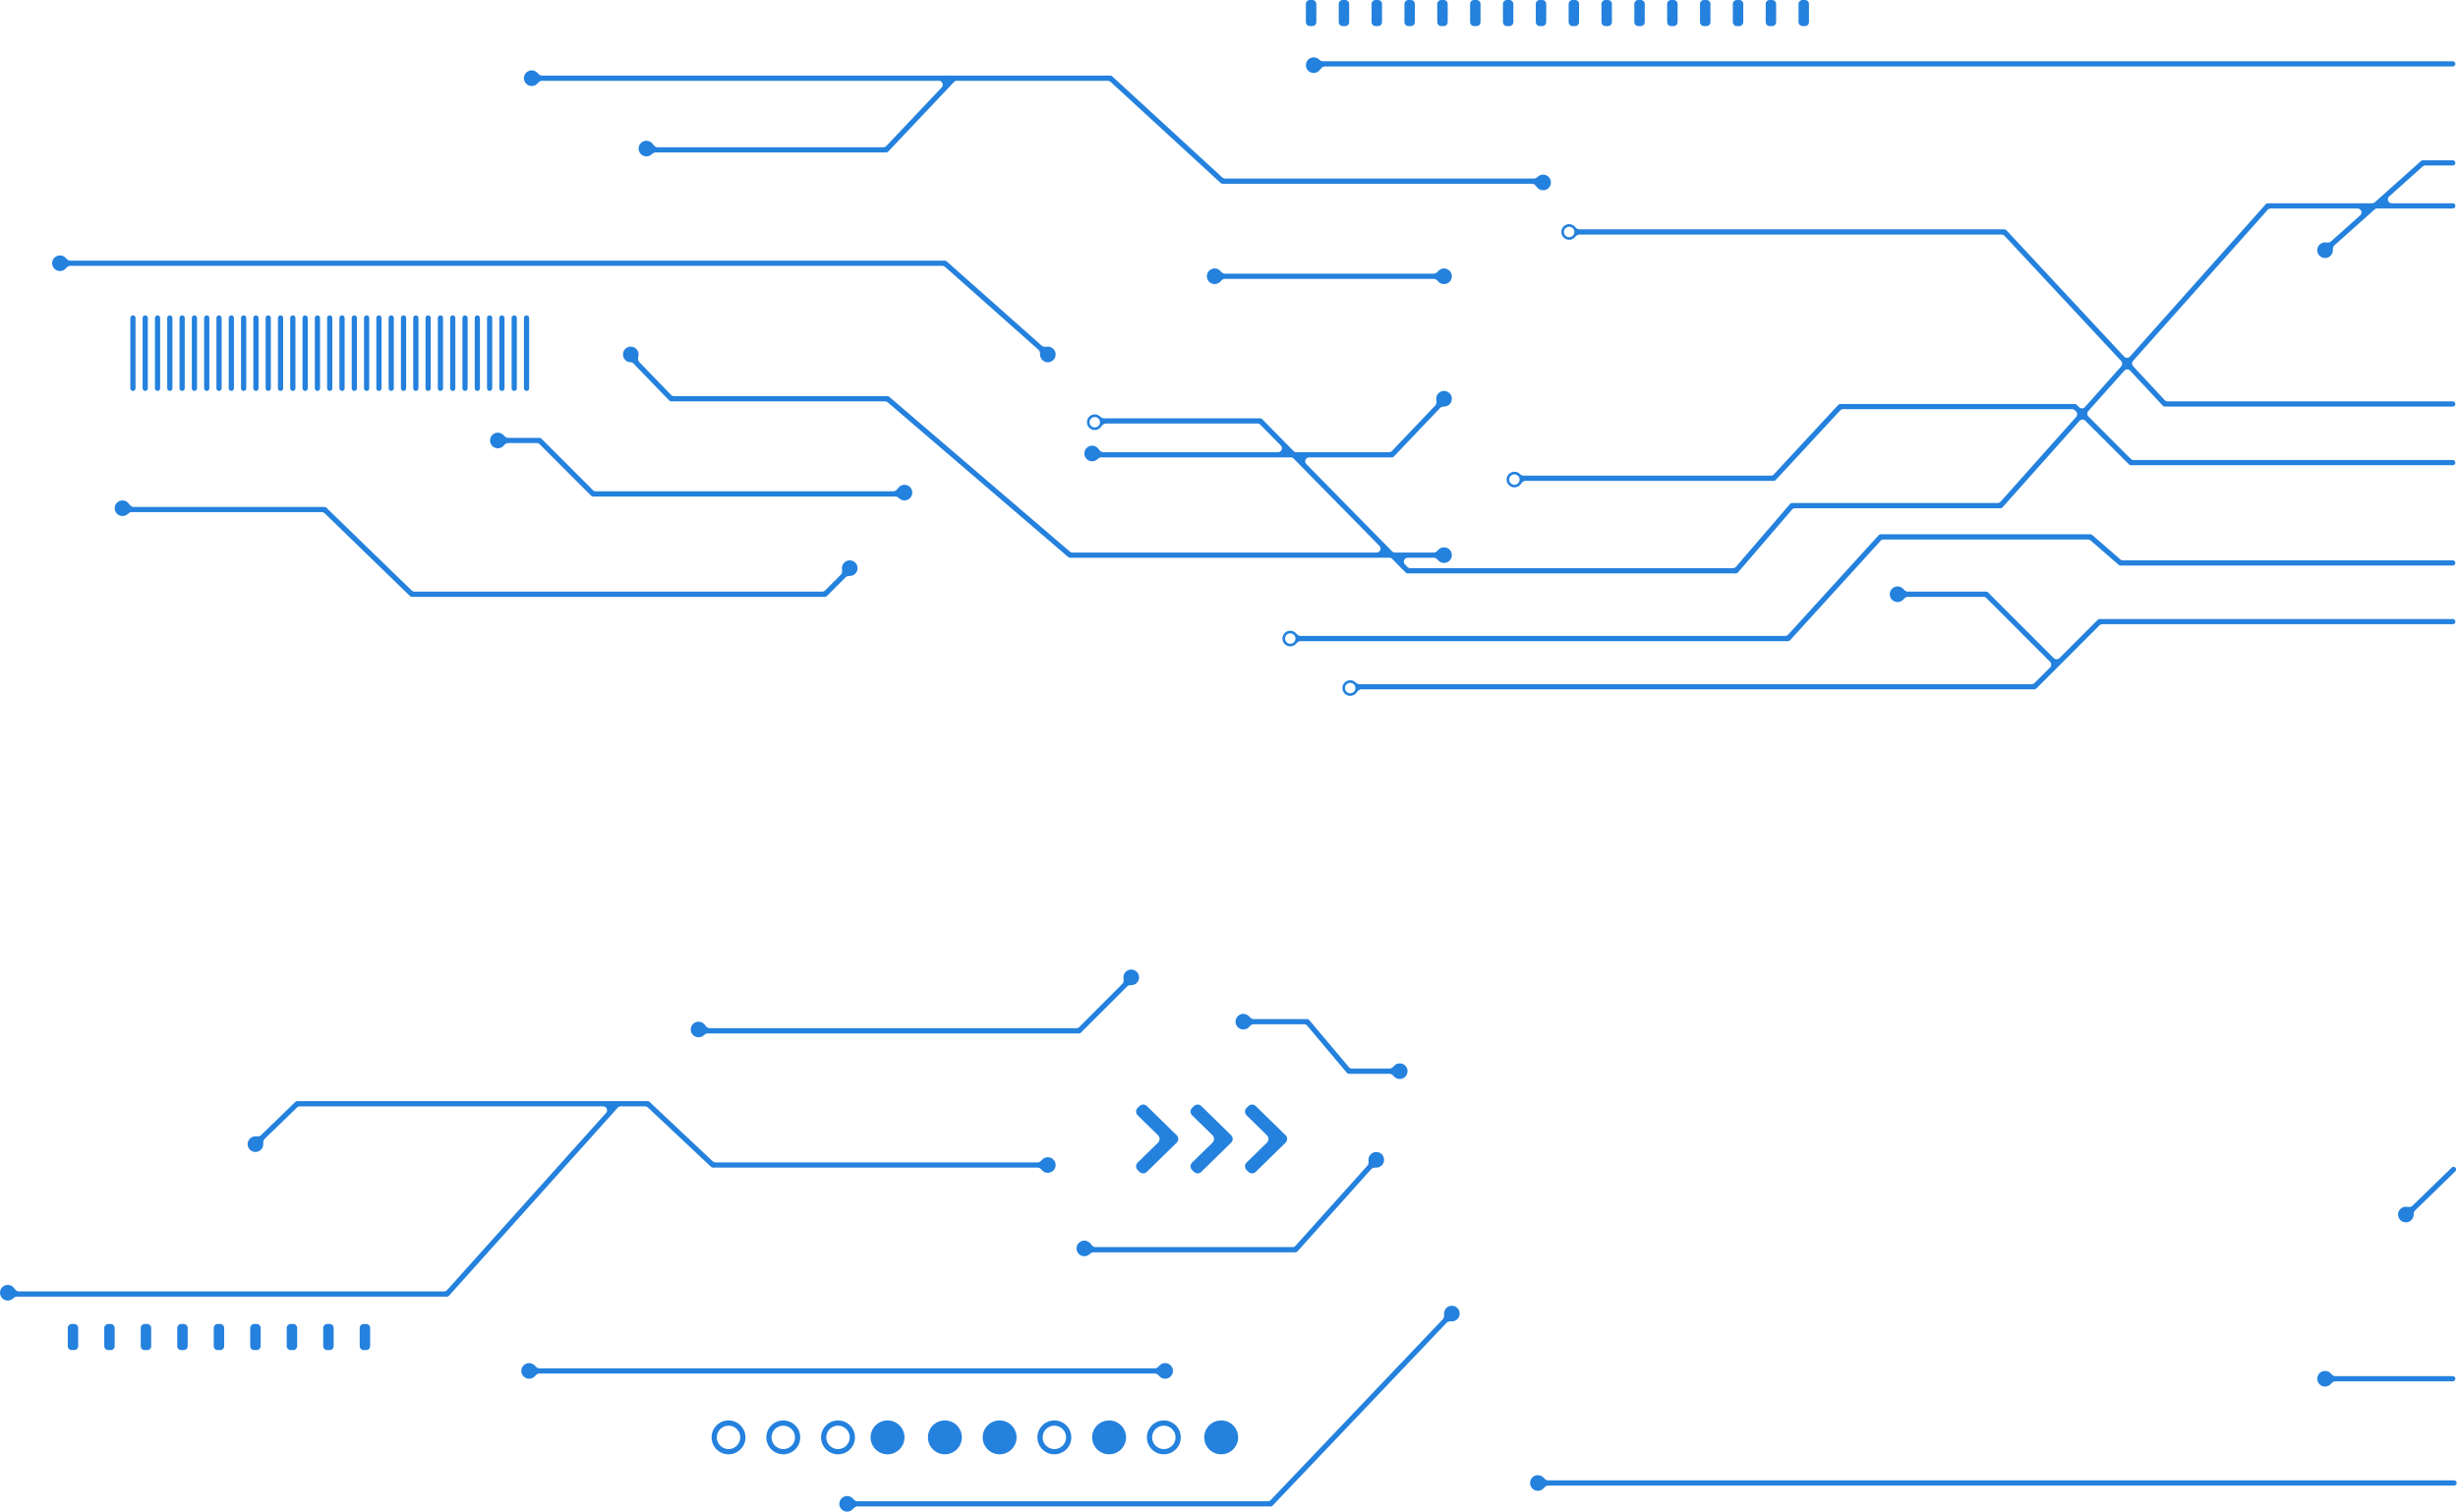 <svg width="943" height="580" viewBox="0 0 943 580" fill="none" xmlns="http://www.w3.org/2000/svg">
<path fill-rule="evenodd" clip-rule="evenodd" d="M501 1.5C501 0.672 501.672 0 502.5 0H503.5C504.328 0 505 0.672 505 1.5V8.5C505 9.328 504.328 10 503.5 10H502.5C501.672 10 501 9.328 501 8.5V1.5ZM504 28C505.039 28 505.954 27.472 506.492 26.67C506.901 26.062 507.495 25.5 508.228 25.5H941C941.552 25.5 942 25.052 942 24.5V24.5C942 23.948 941.552 23.5 941 23.5H507.464C506.928 23.5 506.453 23.192 506.064 22.823C505.527 22.313 504.8 22 504 22C502.343 22 501 23.343 501 25C501 26.657 502.343 28 504 28ZM870 78V78C869.715 78 869.443 78.122 869.253 78.335V78.335L817.145 136.797C816.558 137.457 815.53 137.468 814.928 136.822L769.732 88.318V88.318C769.542 88.115 769.277 88 769 88V88H605.89C605.254 88 604.714 87.572 604.307 87.083C603.757 86.421 602.928 86 602 86C600.343 86 599 87.343 599 89C599 90.657 600.343 92 602 92C602.928 92 603.757 91.579 604.307 90.917C604.714 90.428 605.254 90 605.89 90H767.912C768.329 90 768.726 90.173 769.01 90.477L813.782 138.525C814.31 139.092 814.32 139.968 813.804 140.546L799.854 156.197C799.281 156.841 798.284 156.869 797.674 156.26L796.707 155.293V155.293C796.519 155.105 796.265 155 796 155V155H706V155C705.722 155 705.456 155.116 705.267 155.32V155.32L680.509 182.02C680.225 182.326 679.826 182.5 679.409 182.5H584.464C583.928 182.5 583.453 182.192 583.064 181.823C582.527 181.313 581.8 181 581 181C579.343 181 578 182.343 578 184C578 185.657 579.343 187 581 187C582.039 187 582.954 186.472 583.492 185.67C583.901 185.062 584.495 184.5 585.228 184.5H680.5V184.5C680.778 184.5 681.044 184.384 681.233 184.18V184.18L705.991 157.48C706.275 157.174 706.674 157 707.091 157H794.964C795.362 157 795.744 157.158 796.025 157.439L796.463 157.877C797.025 158.439 797.051 159.342 796.522 159.936L767.499 192.498C767.215 192.817 766.807 193 766.379 193H687.5V193C687.209 193 686.932 193.127 686.742 193.348V193.348L665.99 217.478C665.705 217.809 665.29 218 664.853 218H541.048C540.646 218 540.261 217.838 539.978 217.551L538.996 216.551C538.064 215.603 538.736 214 540.066 214H550.11C550.746 214 551.286 214.429 551.693 214.917C552.243 215.579 553.072 216 554 216C555.657 216 557 214.657 557 213C557 211.343 555.657 210 554 210C553.072 210 552.243 210.421 551.693 211.083C551.286 211.571 550.746 212 550.11 212H535.153C534.75 212 534.365 211.838 534.083 211.551L501.165 178.051C500.233 177.103 500.905 175.5 502.235 175.5H534V175.5C534.274 175.5 534.535 175.388 534.724 175.19V175.19L552.511 156.514C552.886 156.119 553.455 156 554 156V156C555.657 156 557 154.657 557 153C557 151.343 555.657 150 554 150C552.343 150 551 151.343 551 153C551 153.193 551.018 153.381 551.053 153.563C551.184 154.254 551.162 155.03 550.677 155.539L534.015 173.034C533.732 173.332 533.339 173.5 532.929 173.5H497.322C496.92 173.5 496.534 173.338 496.252 173.051L484.213 160.799V160.799C484.025 160.608 483.768 160.5 483.5 160.5V160.5H423.464C422.928 160.5 422.453 160.192 422.064 159.823C421.527 159.313 420.8 159 420 159C418.343 159 417 160.343 417 162C417 163.657 418.343 165 420 165C421.039 165 421.954 164.472 422.492 163.67C422.901 163.062 423.495 162.5 424.228 162.5H482.452C482.854 162.5 483.239 162.662 483.522 162.949L491.382 170.949C492.315 171.897 491.642 173.5 490.312 173.5H423.228C422.495 173.5 421.901 172.938 421.492 172.33C420.954 171.528 420.039 171 419 171C417.343 171 416 172.343 416 174C416 175.657 417.343 177 419 177C419.8 177 420.527 176.687 421.064 176.177C421.453 175.808 421.928 175.5 422.464 175.5H495.226C495.628 175.5 496.013 175.662 496.295 175.949L529.213 209.449C530.145 210.397 529.473 212 528.143 212H411.425C411.067 212 410.72 211.872 410.449 211.639L341.151 152.241V152.241C340.97 152.085 340.739 152 340.5 152V152H258.56C258.153 152 257.764 151.835 257.482 151.543L245.241 138.894C244.707 138.343 244.724 137.476 244.91 136.731C244.969 136.497 245 136.252 245 136C245 134.343 243.657 133 242 133C240.343 133 239 134.343 239 136C239 137.657 240.343 139 242 139V139C242.325 139 242.652 139.095 242.878 139.329L256.781 153.695V153.695C256.97 153.89 257.229 154 257.5 154V154H339.575C339.933 154 340.28 154.128 340.551 154.361L409.849 213.759V213.759C410.03 213.915 410.261 214 410.5 214V214H533.056C533.458 214 533.844 214.162 534.126 214.449L539.287 219.701V219.701C539.475 219.892 539.732 220 540 220V220H666V220C666.291 220 666.568 219.873 666.758 219.652V219.652L687.51 195.522C687.795 195.191 688.21 195 688.647 195H767.5V195C767.785 195 768.057 194.878 768.247 194.665V194.665L797.824 161.481C798.397 160.837 799.394 160.809 800.004 161.419L816.793 178.207V178.207C816.98 178.395 817.235 178.5 817.5 178.5V178.5H941C941.552 178.5 942 178.052 942 177.5V177.5C942 176.948 941.552 176.5 941 176.5H818.535C818.138 176.5 817.756 176.342 817.475 176.061L801.215 159.801C800.653 159.239 800.627 158.336 801.156 157.742L814.988 142.224C815.576 141.564 816.603 141.553 817.205 142.199L829.768 155.682V155.682C829.958 155.885 830.223 156 830.5 156V156H941C941.552 156 942 155.552 942 155V155C942 154.448 941.552 154 941 154H831.588C831.171 154 830.774 153.827 830.49 153.523L818.352 140.496C817.823 139.929 817.814 139.053 818.329 138.475L870.001 80.502C870.285 80.183 870.693 80 871.121 80H904.479C905.856 80 906.505 81.701 905.478 82.619L894.235 92.662C893.761 93.086 893.072 93.126 892.443 93.032C892.298 93.011 892.15 93 892 93C890.343 93 889 94.343 889 96C889 97.657 890.343 99 892 99C893.657 99 895 97.657 895 96C895 95.964 894.999 95.928 894.998 95.893C894.976 95.257 895.093 94.578 895.568 94.154L910.985 80.381C911.259 80.136 911.615 80 911.984 80H941C941.552 80 942 79.552 942 79V79C942 78.448 941.552 78 941 78H917.581C916.203 78 915.554 76.299 916.582 75.381L929.455 63.881C929.73 63.636 930.085 63.5 930.454 63.5H941C941.552 63.5 942 63.052 942 62.5V62.5C942 61.948 941.552 61.5 941 61.5H929.5V61.5C929.254 61.5 929.017 61.59 928.834 61.754V61.754L911.075 77.619C910.8 77.864 910.444 78 910.076 78H870ZM420 160C421.105 160 422 160.895 422 162C422 163.105 421.105 164 420 164C418.895 164 418 163.105 418 162C418 160.895 418.895 160 420 160ZM124.531 196.923C124.251 196.652 123.877 196.5 123.487 196.5H50.464C49.928 196.5 49.453 196.808 49.064 197.177C48.527 197.687 47.8 198 47 198C45.343 198 44 196.657 44 195C44 193.343 45.343 192 47 192C48.038 192 48.954 192.528 49.492 193.33C49.901 193.938 50.495 194.5 51.228 194.5H124.5V194.5C124.76 194.5 125.01 194.601 125.196 194.782V194.782L157.969 226.577C158.249 226.848 158.623 227 159.013 227H315.464C315.862 227 316.244 226.842 316.525 226.561L322.618 220.468C323.116 219.97 323.157 219.191 323.041 218.496C323.014 218.335 323 218.169 323 218C323 216.343 324.343 215 326 215C327.657 215 329 216.343 329 218C329 219.657 327.657 221 326 221C325.99 221 325.98 221 325.97 221C325.404 220.994 324.811 221.103 324.411 221.503L317.207 228.707V228.707C317.02 228.895 316.765 229 316.5 229V229H158V229C157.74 229 157.49 228.899 157.304 228.718V228.718L124.531 196.923ZM206.89 525C206.254 525 205.714 524.571 205.308 524.083C204.757 523.421 203.928 523 203 523C201.343 523 200 524.343 200 526C200 527.657 201.343 529 203 529C203.928 529 204.757 528.579 205.308 527.917C205.714 527.429 206.254 527 206.89 527H443.11C443.746 527 444.286 527.429 444.693 527.917C445.243 528.579 446.072 529 447 529C448.657 529 450 527.657 450 526C450 524.343 448.657 523 447 523C446.072 523 445.243 523.421 444.693 524.083C444.286 524.571 443.746 525 443.11 525H206.89ZM488.224 577.689L555.02 507.505C555.461 507.042 556.149 506.948 556.787 506.993C556.857 506.997 556.928 507 557 507C558.657 507 560 505.657 560 504C560 502.343 558.657 501 557 501C555.343 501 554 502.343 554 504C554 504.114 554.006 504.227 554.019 504.337C554.089 504.966 554.026 505.649 553.59 506.107L487.515 575.534C487.231 575.832 486.839 576 486.428 576H328.89C328.254 576 327.714 575.571 327.307 575.083C326.757 574.421 325.928 574 325 574C323.343 574 322 575.343 322 577C322 578.657 323.343 580 325 580C325.928 580 326.757 579.579 327.307 578.917C327.714 578.429 328.254 578 328.89 578H487.5V578C487.774 578 488.036 577.888 488.224 577.689V577.689ZM527.862 447.997C527.219 447.968 526.529 448.08 526.099 448.559L497.744 480.168V480.168C497.555 480.379 497.284 480.5 497 480.5V480.5H419.464C418.928 480.5 418.453 480.808 418.064 481.177C417.527 481.687 416.8 482 416 482C414.343 482 413 480.657 413 479C413 477.343 414.343 476 416 476C417.039 476 417.954 476.528 418.492 477.33C418.901 477.938 419.495 478.5 420.228 478.5H495.884C496.31 478.5 496.716 478.319 497.001 478.002L524.648 447.181C525.068 446.713 525.113 446.034 525.028 445.411C525.01 445.277 525 445.14 525 445C525 443.343 526.343 442 528 442C529.657 442 531 443.343 531 445C531 446.657 529.657 448 528 448C527.954 448 527.907 447.999 527.862 447.997ZM479.307 393.917C479.714 393.429 480.254 393 480.89 393H500.337C500.779 393 501.199 393.195 501.484 393.534L516.735 411.644V411.644C516.925 411.87 517.205 412 517.5 412V412H533.11C533.746 412 534.286 412.429 534.693 412.917C535.243 413.579 536.072 414 537 414C538.657 414 540 412.657 540 411C540 409.343 538.657 408 537 408C536.072 408 535.243 408.421 534.693 409.083C534.286 409.571 533.746 410 533.11 410H518.663C518.221 410 517.801 409.805 517.516 409.466L502.265 391.356V391.356C502.075 391.13 501.795 391 501.5 391V391H480.89C480.254 391 479.714 390.571 479.307 390.083C478.757 389.421 477.928 389 477 389C475.343 389 474 390.343 474 392C474 393.657 475.343 395 477 395C477.928 395 478.757 394.579 479.307 393.917ZM730.307 226.083C730.714 226.571 731.254 227 731.89 227H762V227C762.265 227 762.52 227.105 762.707 227.293V227.293L787.939 252.525C788.525 253.111 789.475 253.111 790.061 252.525L804.793 237.793V237.793C804.98 237.605 805.235 237.5 805.5 237.5V237.5H941C941.552 237.5 942 237.948 942 238.5V238.5C942 239.052 941.552 239.5 941 239.5H806.536C806.138 239.5 805.756 239.658 805.475 239.939L789.707 255.707L781.207 264.207V264.207C781.02 264.395 780.765 264.5 780.5 264.5V264.5H522.228C521.495 264.5 520.901 265.062 520.492 265.67C519.954 266.472 519.039 267 518 267C516.343 267 515 265.657 515 264C515 262.343 516.343 261 518 261C518.8 261 519.527 261.313 520.064 261.823C520.453 262.192 520.928 262.5 521.464 262.5H779.464C779.862 262.5 780.244 262.342 780.525 262.061L786.525 256.061C787.111 255.475 787.111 254.525 786.525 253.939L762.025 229.439C761.744 229.158 761.362 229 760.964 229H731.89C731.254 229 730.714 229.429 730.307 229.917C729.757 230.579 728.928 231 728 231C726.343 231 725 229.657 725 228C725 226.343 726.343 225 728 225C728.928 225 729.757 225.421 730.307 226.083ZM721.5 205V205C721.218 205 720.95 205.119 720.76 205.327V205.327L686.004 243.51C685.72 243.822 685.317 244 684.895 244H498.89C498.254 244 497.714 243.571 497.307 243.083C496.757 242.421 495.928 242 495 242C493.343 242 492 243.343 492 245C492 246.657 493.343 248 495 248C495.928 248 496.757 247.579 497.307 246.917C497.714 246.429 498.254 246 498.89 246H686V246C686.282 246 686.55 245.881 686.74 245.673V245.673L721.496 207.49C721.78 207.178 722.183 207 722.605 207H801.065C801.427 207 801.776 207.131 802.049 207.368L812.844 216.755V216.755C813.026 216.913 813.259 217 813.5 217V217H941C941.552 217 942 216.552 942 216V216C942 215.448 941.552 215 941 215H814.435C814.073 215 813.724 214.869 813.451 214.632L802.656 205.245V205.245C802.474 205.087 802.241 205 802 205V205H721.5ZM361.286 33.531C362.19 32.574 361.512 31 360.196 31H207.89C207.254 31 206.714 31.428 206.308 31.917C205.757 32.579 204.928 33 204 33C202.343 33 201 31.657 201 30C201 28.343 202.343 27 204 27C204.928 27 205.757 27.421 206.308 28.083C206.714 28.572 207.254 29 207.89 29H366H426V29C426.251 29 426.492 29.094 426.677 29.264V29.264L468.959 68.105C469.236 68.359 469.598 68.5 469.974 68.5H588.536C589.072 68.5 589.547 68.192 589.936 67.823C590.473 67.313 591.2 67 592 67C593.657 67 595 68.343 595 70C595 71.657 593.657 73 592 73C590.961 73 590.046 72.472 589.508 71.67C589.099 71.062 588.505 70.5 587.772 70.5H469V70.5C468.749 70.5 468.508 70.406 468.323 70.236V70.236L426.041 31.395C425.764 31.141 425.402 31 425.026 31H367.077C366.664 31 366.27 31.17 365.987 31.47L340.727 58.187V58.187C340.538 58.387 340.275 58.5 340 58.5V58.5H251.464C250.928 58.5 250.453 58.808 250.064 59.177C249.527 59.687 248.8 60 248 60C246.343 60 245 58.657 245 57C245 55.343 246.343 54 248 54C249.039 54 249.954 54.528 250.492 55.33C250.901 55.938 251.495 56.5 252.228 56.5H338.923C339.336 56.5 339.73 56.33 340.013 56.031L361.286 33.531ZM52 122C52 121.448 51.552 121 51 121V121C50.448 121 50 121.448 50 122V149C50 149.552 50.448 150 51 150V150C51.552 150 52 149.552 52 149V122ZM56.719 122C56.719 121.448 56.271 121 55.719 121V121C55.166 121 54.719 121.448 54.719 122V149C54.719 149.552 55.166 150 55.719 150V150C56.271 150 56.719 149.552 56.719 149V122ZM59.438 122C59.438 121.448 59.885 121 60.438 121V121C60.99 121 61.438 121.448 61.438 122V149C61.438 149.552 60.99 150 60.438 150V150C59.885 150 59.438 149.552 59.438 149V122ZM66.156 122C66.156 121.448 65.709 121 65.156 121V121C64.604 121 64.156 121.448 64.156 122V149C64.156 149.552 64.604 150 65.156 150V150C65.709 150 66.156 149.552 66.156 149V122ZM68.875 122C68.875 121.448 69.323 121 69.875 121V121C70.427 121 70.875 121.448 70.875 122V149C70.875 149.552 70.427 150 69.875 150V150C69.323 150 68.875 149.552 68.875 149V122ZM75.594 122C75.594 121.448 75.146 121 74.594 121V121C74.041 121 73.594 121.448 73.594 122V149C73.594 149.552 74.041 150 74.594 150V150C75.146 150 75.594 149.552 75.594 149V122ZM78.312 122C78.312 121.448 78.76 121 79.312 121V121C79.865 121 80.312 121.448 80.312 122V149C80.312 149.552 79.865 150 79.312 150V150C78.76 150 78.312 149.552 78.312 149V122ZM85.031 122C85.031 121.448 84.584 121 84.031 121V121C83.479 121 83.031 121.448 83.031 122V149C83.031 149.552 83.479 150 84.031 150V150C84.584 150 85.031 149.552 85.031 149V122ZM87.75 122C87.75 121.448 88.198 121 88.75 121V121C89.302 121 89.75 121.448 89.75 122V149C89.75 149.552 89.302 150 88.75 150V150C88.198 150 87.75 149.552 87.75 149V122ZM94.469 122C94.469 121.448 94.021 121 93.469 121V121C92.916 121 92.469 121.448 92.469 122V149C92.469 149.552 92.916 150 93.469 150V150C94.021 150 94.469 149.552 94.469 149V122ZM97.188 122C97.188 121.448 97.635 121 98.188 121V121C98.74 121 99.188 121.448 99.188 122V149C99.188 149.552 98.74 150 98.188 150V150C97.635 150 97.188 149.552 97.188 149V122ZM103.906 122C103.906 121.448 103.459 121 102.906 121V121C102.354 121 101.906 121.448 101.906 122V149C101.906 149.552 102.354 150 102.906 150V150C103.459 150 103.906 149.552 103.906 149V122ZM106.625 122C106.625 121.448 107.073 121 107.625 121V121C108.177 121 108.625 121.448 108.625 122V149C108.625 149.552 108.177 150 107.625 150V150C107.073 150 106.625 149.552 106.625 149V122ZM113.344 122C113.344 121.448 112.896 121 112.344 121V121C111.791 121 111.344 121.448 111.344 122V149C111.344 149.552 111.791 150 112.344 150V150C112.896 150 113.344 149.552 113.344 149V122ZM116.062 122C116.062 121.448 116.51 121 117.062 121V121C117.615 121 118.062 121.448 118.062 122V149C118.062 149.552 117.615 150 117.062 150V150C116.51 150 116.062 149.552 116.062 149V122ZM122.781 122C122.781 121.448 122.334 121 121.781 121V121C121.229 121 120.781 121.448 120.781 122V149C120.781 149.552 121.229 150 121.781 150V150C122.334 150 122.781 149.552 122.781 149V122ZM125.5 122C125.5 121.448 125.948 121 126.5 121V121C127.052 121 127.5 121.448 127.5 122V149C127.5 149.552 127.052 150 126.5 150V150C125.948 150 125.5 149.552 125.5 149V122ZM132.219 122C132.219 121.448 131.771 121 131.219 121V121C130.666 121 130.219 121.448 130.219 122V149C130.219 149.552 130.666 150 131.219 150V150C131.771 150 132.219 149.552 132.219 149V122ZM134.938 122C134.938 121.448 135.385 121 135.938 121V121C136.49 121 136.938 121.448 136.938 122V149C136.938 149.552 136.49 150 135.938 150V150C135.385 150 134.938 149.552 134.938 149V122ZM141.656 122C141.656 121.448 141.209 121 140.656 121V121C140.104 121 139.656 121.448 139.656 122V149C139.656 149.552 140.104 150 140.656 150V150C141.209 150 141.656 149.552 141.656 149V122ZM144.375 122C144.375 121.448 144.823 121 145.375 121V121C145.927 121 146.375 121.448 146.375 122V149C146.375 149.552 145.927 150 145.375 150V150C144.823 150 144.375 149.552 144.375 149V122ZM151.094 122C151.094 121.448 150.646 121 150.094 121V121C149.541 121 149.094 121.448 149.094 122V149C149.094 149.552 149.541 150 150.094 150V150C150.646 150 151.094 149.552 151.094 149V122ZM153.812 122C153.812 121.448 154.26 121 154.812 121V121C155.365 121 155.812 121.448 155.812 122V149C155.812 149.552 155.365 150 154.812 150V150C154.26 150 153.812 149.552 153.812 149V122ZM160.531 122C160.531 121.448 160.084 121 159.531 121V121C158.979 121 158.531 121.448 158.531 122V149C158.531 149.552 158.979 150 159.531 150V150C160.084 150 160.531 149.552 160.531 149V122ZM163.25 122C163.25 121.448 163.698 121 164.25 121V121C164.802 121 165.25 121.448 165.25 122V149C165.25 149.552 164.802 150 164.25 150V150C163.698 150 163.25 149.552 163.25 149V122ZM169.969 122C169.969 121.448 169.521 121 168.969 121V121C168.416 121 167.969 121.448 167.969 122V149C167.969 149.552 168.416 150 168.969 150V150C169.521 150 169.969 149.552 169.969 149V122ZM172.688 122C172.688 121.448 173.135 121 173.688 121V121C174.24 121 174.688 121.448 174.688 122V149C174.688 149.552 174.24 150 173.688 150V150C173.135 150 172.688 149.552 172.688 149V122ZM179.406 122C179.406 121.448 178.959 121 178.406 121V121C177.854 121 177.406 121.448 177.406 122V149C177.406 149.552 177.854 150 178.406 150V150C178.959 150 179.406 149.552 179.406 149V122ZM182.125 122C182.125 121.448 182.573 121 183.125 121V121C183.677 121 184.125 121.448 184.125 122V149C184.125 149.552 183.677 150 183.125 150V150C182.573 150 182.125 149.552 182.125 149V122ZM188.844 122C188.844 121.448 188.396 121 187.844 121V121C187.291 121 186.844 121.448 186.844 122V149C186.844 149.552 187.291 150 187.844 150V150C188.396 150 188.844 149.552 188.844 149V122ZM191.562 122C191.562 121.448 192.01 121 192.562 121V121C193.115 121 193.562 121.448 193.562 122V149C193.562 149.552 193.115 150 192.562 150V150C192.01 150 191.562 149.552 191.562 149V122ZM198.281 122C198.281 121.448 197.834 121 197.281 121V121C196.729 121 196.281 121.448 196.281 122V149C196.281 149.552 196.729 150 197.281 150V150C197.834 150 198.281 149.552 198.281 149V122ZM201 122C201 121.448 201.448 121 202 121V121C202.552 121 203 121.448 203 122V149C203 149.552 202.552 150 202 150V150C201.448 150 201 149.552 201 149V122ZM23 104C23.928 104 24.757 103.579 25.308 102.917C25.714 102.429 26.254 102 26.89 102H361.551C361.918 102 362.272 102.135 362.546 102.378L398.423 134.218C398.892 134.635 399.015 135.303 399.001 135.931C399 135.954 399 135.977 399 136C399 137.657 400.343 139 402 139C403.657 139 405 137.657 405 136C405 134.343 403.657 133 402 133C401.837 133 401.677 133.013 401.52 133.038C400.884 133.14 400.184 133.108 399.702 132.68L363.164 100.252V100.252C362.981 100.09 362.745 100 362.5 100V100H26.89C26.254 100 25.714 99.572 25.308 99.083C24.757 98.421 23.928 98 23 98C21.343 98 20 99.343 20 101C20 102.657 21.343 104 23 104ZM193.308 167.083C193.714 167.571 194.254 168 194.89 168H207V168C207.265 168 207.52 168.105 207.707 168.293V168.293L227.475 188.061C227.756 188.342 228.138 188.5 228.536 188.5H342.772C343.505 188.5 344.099 187.938 344.508 187.33C345.046 186.528 345.961 186 347 186C348.657 186 350 187.343 350 189C350 190.657 348.657 192 347 192C346.2 192 345.473 191.687 344.936 191.177C344.547 190.808 344.072 190.5 343.536 190.5H227.5V190.5C227.235 190.5 226.98 190.395 226.793 190.207V190.207L207.025 170.439C206.744 170.158 206.362 170 205.964 170H194.89C194.254 170 193.714 170.429 193.308 170.917C192.757 171.579 191.928 172 191 172C189.343 172 188 170.657 188 169C188 167.343 189.343 166 191 166C191.928 166 192.757 166.421 193.308 167.083ZM554 109C555.657 109 557 107.657 557 106C557 104.343 555.657 103 554 103C553.072 103 552.243 103.421 551.693 104.083C551.286 104.571 550.746 105 550.11 105H469.89C469.254 105 468.714 104.571 468.307 104.083C467.757 103.421 466.928 103 466 103C464.343 103 463 104.343 463 106C463 107.657 464.343 109 466 109C466.928 109 467.757 108.579 468.307 107.917C468.714 107.429 469.254 107 469.89 107H550.11C550.746 107 551.286 107.429 551.693 107.917C552.243 108.579 553.072 109 554 109ZM497 245C497 246.105 496.105 247 495 247C493.895 247 493 246.105 493 245C493 243.895 493.895 243 495 243C496.105 243 497 243.895 497 245ZM518 266C519.105 266 520 265.105 520 264C520 262.895 519.105 262 518 262C516.895 262 516 262.895 516 264C516 265.105 516.895 266 518 266ZM583 184C583 185.105 582.105 186 581 186C579.895 186 579 185.105 579 184C579 182.895 579.895 182 581 182C582.105 182 583 182.895 583 184ZM604 89C604 90.105 603.105 91 602 91C600.895 91 600 90.105 600 89C600 87.895 600.895 87 602 87C603.105 87 604 87.895 604 89ZM271.464 396.5C270.928 396.5 270.453 396.808 270.064 397.177C269.527 397.687 268.8 398 268 398C266.343 398 265 396.657 265 395C265 393.343 266.343 392 268 392C269.039 392 269.954 392.528 270.492 393.33C270.901 393.938 271.495 394.5 272.228 394.5H412.964C413.362 394.5 413.744 394.342 414.025 394.061L430.618 377.468C431.116 376.97 431.157 376.191 431.041 375.497C431.014 375.335 431 375.169 431 375C431 373.343 432.343 372 434 372C435.657 372 437 373.343 437 375C437 376.657 435.657 378 434 378C433.99 378 433.98 378 433.97 378C433.404 377.994 432.811 378.103 432.411 378.503L414.707 396.207V396.207C414.52 396.395 414.265 396.5 414 396.5V396.5H271.464ZM98 442C99.657 442 101 440.657 101 439C101 438.923 100.997 438.847 100.991 438.772C100.944 438.138 101.033 437.454 101.49 437.011L113.969 424.923C114.248 424.652 114.623 424.5 115.012 424.5H231.398C232.696 424.5 233.381 426.036 232.514 427.002L171.501 495.002C171.216 495.319 170.81 495.5 170.384 495.5H7.228C6.495 495.5 5.901 494.938 5.492 494.33C4.954 493.528 4.039 493 3 493C1.343 493 0 494.343 0 496C0 497.657 1.343 499 3 499C3.8 499 4.527 498.687 5.064 498.177C5.453 497.808 5.928 497.5 6.464 497.5H171.5V497.5C171.784 497.5 172.055 497.379 172.244 497.168V497.168L236.999 424.998C237.284 424.681 237.69 424.5 238.116 424.5H247.509C247.891 424.5 248.259 424.646 248.537 424.907L272.815 447.729V447.729C273.001 447.903 273.245 448 273.5 448V448H398.11C398.746 448 399.286 448.429 399.693 448.917C400.243 449.579 401.072 450 402 450C403.657 450 405 448.657 405 447C405 445.343 403.657 444 402 444C401.072 444 400.243 444.421 399.693 445.083C399.286 445.571 398.746 446 398.11 446H274.491C274.109 446 273.741 445.854 273.463 445.593L249.185 422.771V422.771C248.999 422.597 248.755 422.5 248.5 422.5V422.5H237H114V422.5C113.74 422.5 113.491 422.601 113.304 422.782V422.782L100.099 435.575C99.642 436.017 98.955 436.085 98.323 436.017C98.217 436.006 98.109 436 98 436C96.343 436 95 437.343 95 439C95 440.657 96.343 442 98 442ZM593.89 570C593.254 570 592.714 570.429 592.307 570.917C591.757 571.579 590.928 572 590 572C588.343 572 587 570.657 587 569C587 567.343 588.343 566 590 566C590.928 566 591.757 566.421 592.307 567.083C592.714 567.571 593.254 568 593.89 568H941.5C942.052 568 942.5 568.448 942.5 569V569C942.5 569.552 942.052 570 941.5 570H593.89ZM892 532C892.928 532 893.757 531.579 894.307 530.917C894.714 530.429 895.254 530 895.89 530H941C941.552 530 942 529.552 942 529V529C942 528.448 941.552 528 941 528H895.89C895.254 528 894.714 527.571 894.307 527.083C893.757 526.421 892.928 526 892 526C890.343 526 889 527.343 889 529C889 530.657 890.343 532 892 532ZM923 469C924.657 469 926 467.657 926 466V466C926 465.438 926.116 464.85 926.519 464.458L941.981 449.414C942.376 449.029 942.385 448.396 942 448V448C941.615 447.604 940.982 447.595 940.586 447.981L925.508 462.651C925.004 463.142 924.227 463.172 923.534 463.047C923.361 463.016 923.182 463 923 463C921.343 463 920 464.343 920 466C920 467.657 921.343 469 923 469ZM517.6 1.5C517.6 0.672 516.928 0 516.1 0H515.1C514.272 0 513.6 0.672 513.6 1.5V8.5C513.6 9.328 514.272 10 515.1 10H516.1C516.928 10 517.6 9.328 517.6 8.5V1.5ZM526.2 1.5C526.2 0.672 526.872 0 527.7 0H528.7C529.528 0 530.2 0.672 530.2 1.5V8.5C530.2 9.328 529.528 10 528.7 10H527.7C526.872 10 526.2 9.328 526.2 8.5V1.5ZM542.8 1.5C542.8 0.672 542.128 0 541.3 0H540.3C539.472 0 538.8 0.672 538.8 1.5V8.5C538.8 9.328 539.472 10 540.3 10H541.3C542.128 10 542.8 9.328 542.8 8.5V1.5ZM551.4 1.5C551.4 0.672 552.072 0 552.9 0H553.9C554.728 0 555.4 0.672 555.4 1.5V8.5C555.4 9.328 554.728 10 553.9 10H552.9C552.072 10 551.4 9.328 551.4 8.5V1.5ZM568 1.5C568 0.672 567.328 0 566.5 0H565.5C564.672 0 564 0.672 564 1.5V8.5C564 9.328 564.672 10 565.5 10H566.5C567.328 10 568 9.328 568 8.5V1.5ZM576.6 1.5C576.6 0.672 577.272 0 578.1 0H579.1C579.928 0 580.6 0.672 580.6 1.5V8.5C580.6 9.328 579.928 10 579.1 10H578.1C577.272 10 576.6 9.328 576.6 8.5V1.5ZM593.2 1.5C593.2 0.672 592.528 0 591.7 0H590.7C589.872 0 589.2 0.672 589.2 1.5V8.5C589.2 9.328 589.872 10 590.7 10H591.7C592.528 10 593.2 9.328 593.2 8.5V1.5ZM601.8 1.5C601.8 0.672 602.472 0 603.3 0H604.3C605.128 0 605.8 0.672 605.8 1.5V8.5C605.8 9.328 605.128 10 604.3 10H603.3C602.472 10 601.8 9.328 601.8 8.5V1.5ZM618.4 1.5C618.4 0.672 617.728 0 616.9 0H615.9C615.072 0 614.4 0.672 614.4 1.5V8.5C614.4 9.328 615.072 10 615.9 10H616.9C617.728 10 618.4 9.328 618.4 8.5V1.5ZM627 1.5C627 0.672 627.672 0 628.5 0H629.5C630.328 0 631 0.672 631 1.5V8.5C631 9.328 630.328 10 629.5 10H628.5C627.672 10 627 9.328 627 8.5V1.5ZM643.6 1.5C643.6 0.672 642.928 0 642.1 0H641.1C640.272 0 639.6 0.672 639.6 1.5V8.5C639.6 9.328 640.272 10 641.1 10H642.1C642.928 10 643.6 9.328 643.6 8.5V1.5ZM652.2 1.5C652.2 0.672 652.872 0 653.7 0H654.7C655.528 0 656.2 0.672 656.2 1.5V8.5C656.2 9.328 655.528 10 654.7 10H653.7C652.872 10 652.2 9.328 652.2 8.5V1.5ZM668.8 1.5C668.8 0.672 668.128 0 667.3 0H666.3C665.472 0 664.8 0.672 664.8 1.5V8.5C664.8 9.328 665.472 10 666.3 10H667.3C668.128 10 668.8 9.328 668.8 8.5V1.5ZM677.4 1.5C677.4 0.672 678.072 0 678.9 0H679.9C680.728 0 681.4 0.672 681.4 1.5V8.5C681.4 9.328 680.728 10 679.9 10H678.9C678.072 10 677.4 9.328 677.4 8.5V1.5ZM694 1.5C694 0.672 693.328 0 692.5 0H691.5C690.672 0 690 0.672 690 1.5V8.5C690 9.328 690.672 10 691.5 10H692.5C693.328 10 694 9.328 694 8.5V1.5ZM26 509.5C26 508.672 26.672 508 27.5 508H28.5C29.328 508 30 508.672 30 509.5V516.5C30 517.328 29.328 518 28.5 518H27.5C26.672 518 26 517.328 26 516.5V509.5ZM44 509.5C44 508.672 43.328 508 42.5 508H41.5C40.672 508 40 508.672 40 509.5V516.5C40 517.328 40.672 518 41.5 518H42.5C43.328 518 44 517.328 44 516.5V509.5ZM54 509.5C54 508.672 54.672 508 55.5 508H56.5C57.328 508 58 508.672 58 509.5V516.5C58 517.328 57.328 518 56.5 518H55.5C54.672 518 54 517.328 54 516.5V509.5ZM72 509.5C72 508.672 71.328 508 70.5 508H69.5C68.672 508 68 508.672 68 509.5V516.5C68 517.328 68.672 518 69.5 518H70.5C71.328 518 72 517.328 72 516.5V509.5ZM82 509.5C82 508.672 82.672 508 83.5 508H84.5C85.328 508 86 508.672 86 509.5V516.5C86 517.328 85.328 518 84.5 518H83.5C82.672 518 82 517.328 82 516.5V509.5ZM98.5 518C99.328 518 100 517.328 100 516.5V509.5C100 508.672 99.328 508 98.5 508H97.5C96.672 508 96 508.672 96 509.5V516.5C96 517.328 96.672 518 97.5 518H98.5ZM110 509.5C110 508.672 110.672 508 111.5 508H112.5C113.328 508 114 508.672 114 509.5V516.5C114 517.328 113.328 518 112.5 518H111.5C110.672 518 110 517.328 110 516.5V509.5ZM128 509.5C128 508.672 127.328 508 126.5 508H125.5C124.672 508 124 508.672 124 509.5V516.5C124 517.328 124.672 518 125.5 518H126.5C127.328 518 128 517.328 128 516.5V509.5ZM138 509.5C138 508.672 138.672 508 139.5 508H140.5C141.328 508 142 508.672 142 509.5V516.5C142 517.328 141.328 518 140.5 518H139.5C138.672 518 138 517.328 138 516.5V509.5ZM478.956 424.368C479.734 423.608 480.976 423.608 481.753 424.368L493.205 435.57C494.006 436.355 494.006 437.645 493.205 438.43L481.753 449.632C480.976 450.392 479.734 450.392 478.956 449.632L478.239 448.93C477.437 448.145 477.437 446.855 478.239 446.07L486.049 438.43C486.851 437.645 486.851 436.355 486.049 435.57L478.239 427.93C477.437 427.145 477.437 425.855 478.239 425.07L478.956 424.368ZM460.865 424.368C460.087 423.608 458.845 423.608 458.068 424.368L457.35 425.07C456.548 425.855 456.548 427.145 457.35 427.93L465.16 435.57C465.962 436.355 465.962 437.645 465.16 438.43L457.35 446.07C456.548 446.855 456.548 448.145 457.35 448.93L458.068 449.632C458.845 450.392 460.087 450.392 460.865 449.632L472.316 438.43C473.118 437.645 473.118 436.355 472.316 435.57L460.865 424.368ZM437.179 424.368C437.956 423.608 439.199 423.608 439.976 424.368L451.427 435.57C452.229 436.355 452.229 437.645 451.427 438.43L439.976 449.632C439.199 450.392 437.956 450.392 437.179 449.632L436.461 448.93C435.659 448.145 435.659 446.855 436.461 446.07L444.272 438.43C445.074 437.645 445.074 436.355 444.272 435.57L436.461 427.93C435.659 427.145 435.659 425.855 436.461 425.07L437.179 424.368ZM279.5 556C281.985 556 284 553.985 284 551.5C284 549.015 281.985 547 279.5 547C277.015 547 275 549.015 275 551.5C275 553.985 277.015 556 279.5 556ZM279.5 558C283.09 558 286 555.09 286 551.5C286 547.91 283.09 545 279.5 545C275.91 545 273 547.91 273 551.5C273 555.09 275.91 558 279.5 558ZM305 551.5C305 553.985 302.985 556 300.5 556C298.015 556 296 553.985 296 551.5C296 549.015 298.015 547 300.5 547C302.985 547 305 549.015 305 551.5ZM307 551.5C307 555.09 304.09 558 300.5 558C296.91 558 294 555.09 294 551.5C294 547.91 296.91 545 300.5 545C304.09 545 307 547.91 307 551.5ZM321.5 556C323.985 556 326 553.985 326 551.5C326 549.015 323.985 547 321.5 547C319.015 547 317 549.015 317 551.5C317 553.985 319.015 556 321.5 556ZM321.5 558C325.09 558 328 555.09 328 551.5C328 547.91 325.09 545 321.5 545C317.91 545 315 547.91 315 551.5C315 555.09 317.91 558 321.5 558ZM409 551.5C409 553.985 406.985 556 404.5 556C402.015 556 400 553.985 400 551.5C400 549.015 402.015 547 404.5 547C406.985 547 409 549.015 409 551.5ZM411 551.5C411 555.09 408.09 558 404.5 558C400.91 558 398 555.09 398 551.5C398 547.91 400.91 545 404.5 545C408.09 545 411 547.91 411 551.5ZM446.5 556C448.985 556 451 553.985 451 551.5C451 549.015 448.985 547 446.5 547C444.015 547 442 549.015 442 551.5C442 553.985 444.015 556 446.5 556ZM446.5 558C450.09 558 453 555.09 453 551.5C453 547.91 450.09 545 446.5 545C442.91 545 440 547.91 440 551.5C440 555.09 442.91 558 446.5 558ZM340.5 558C344.09 558 347 555.09 347 551.5C347 547.91 344.09 545 340.5 545C336.91 545 334 547.91 334 551.5C334 555.09 336.91 558 340.5 558ZM369 551.5C369 555.09 366.09 558 362.5 558C358.91 558 356 555.09 356 551.5C356 547.91 358.91 545 362.5 545C366.09 545 369 547.91 369 551.5ZM383.5 558C387.09 558 390 555.09 390 551.5C390 547.91 387.09 545 383.5 545C379.91 545 377 547.91 377 551.5C377 555.09 379.91 558 383.5 558ZM432 551.5C432 555.09 429.09 558 425.5 558C421.91 558 419 555.09 419 551.5C419 547.91 421.91 545 425.5 545C429.09 545 432 547.91 432 551.5ZM468.5 558C472.09 558 475 555.09 475 551.5C475 547.91 472.09 545 468.5 545C464.91 545 462 547.91 462 551.5C462 555.09 464.91 558 468.5 558Z" fill="#2481DD"/>
</svg>
